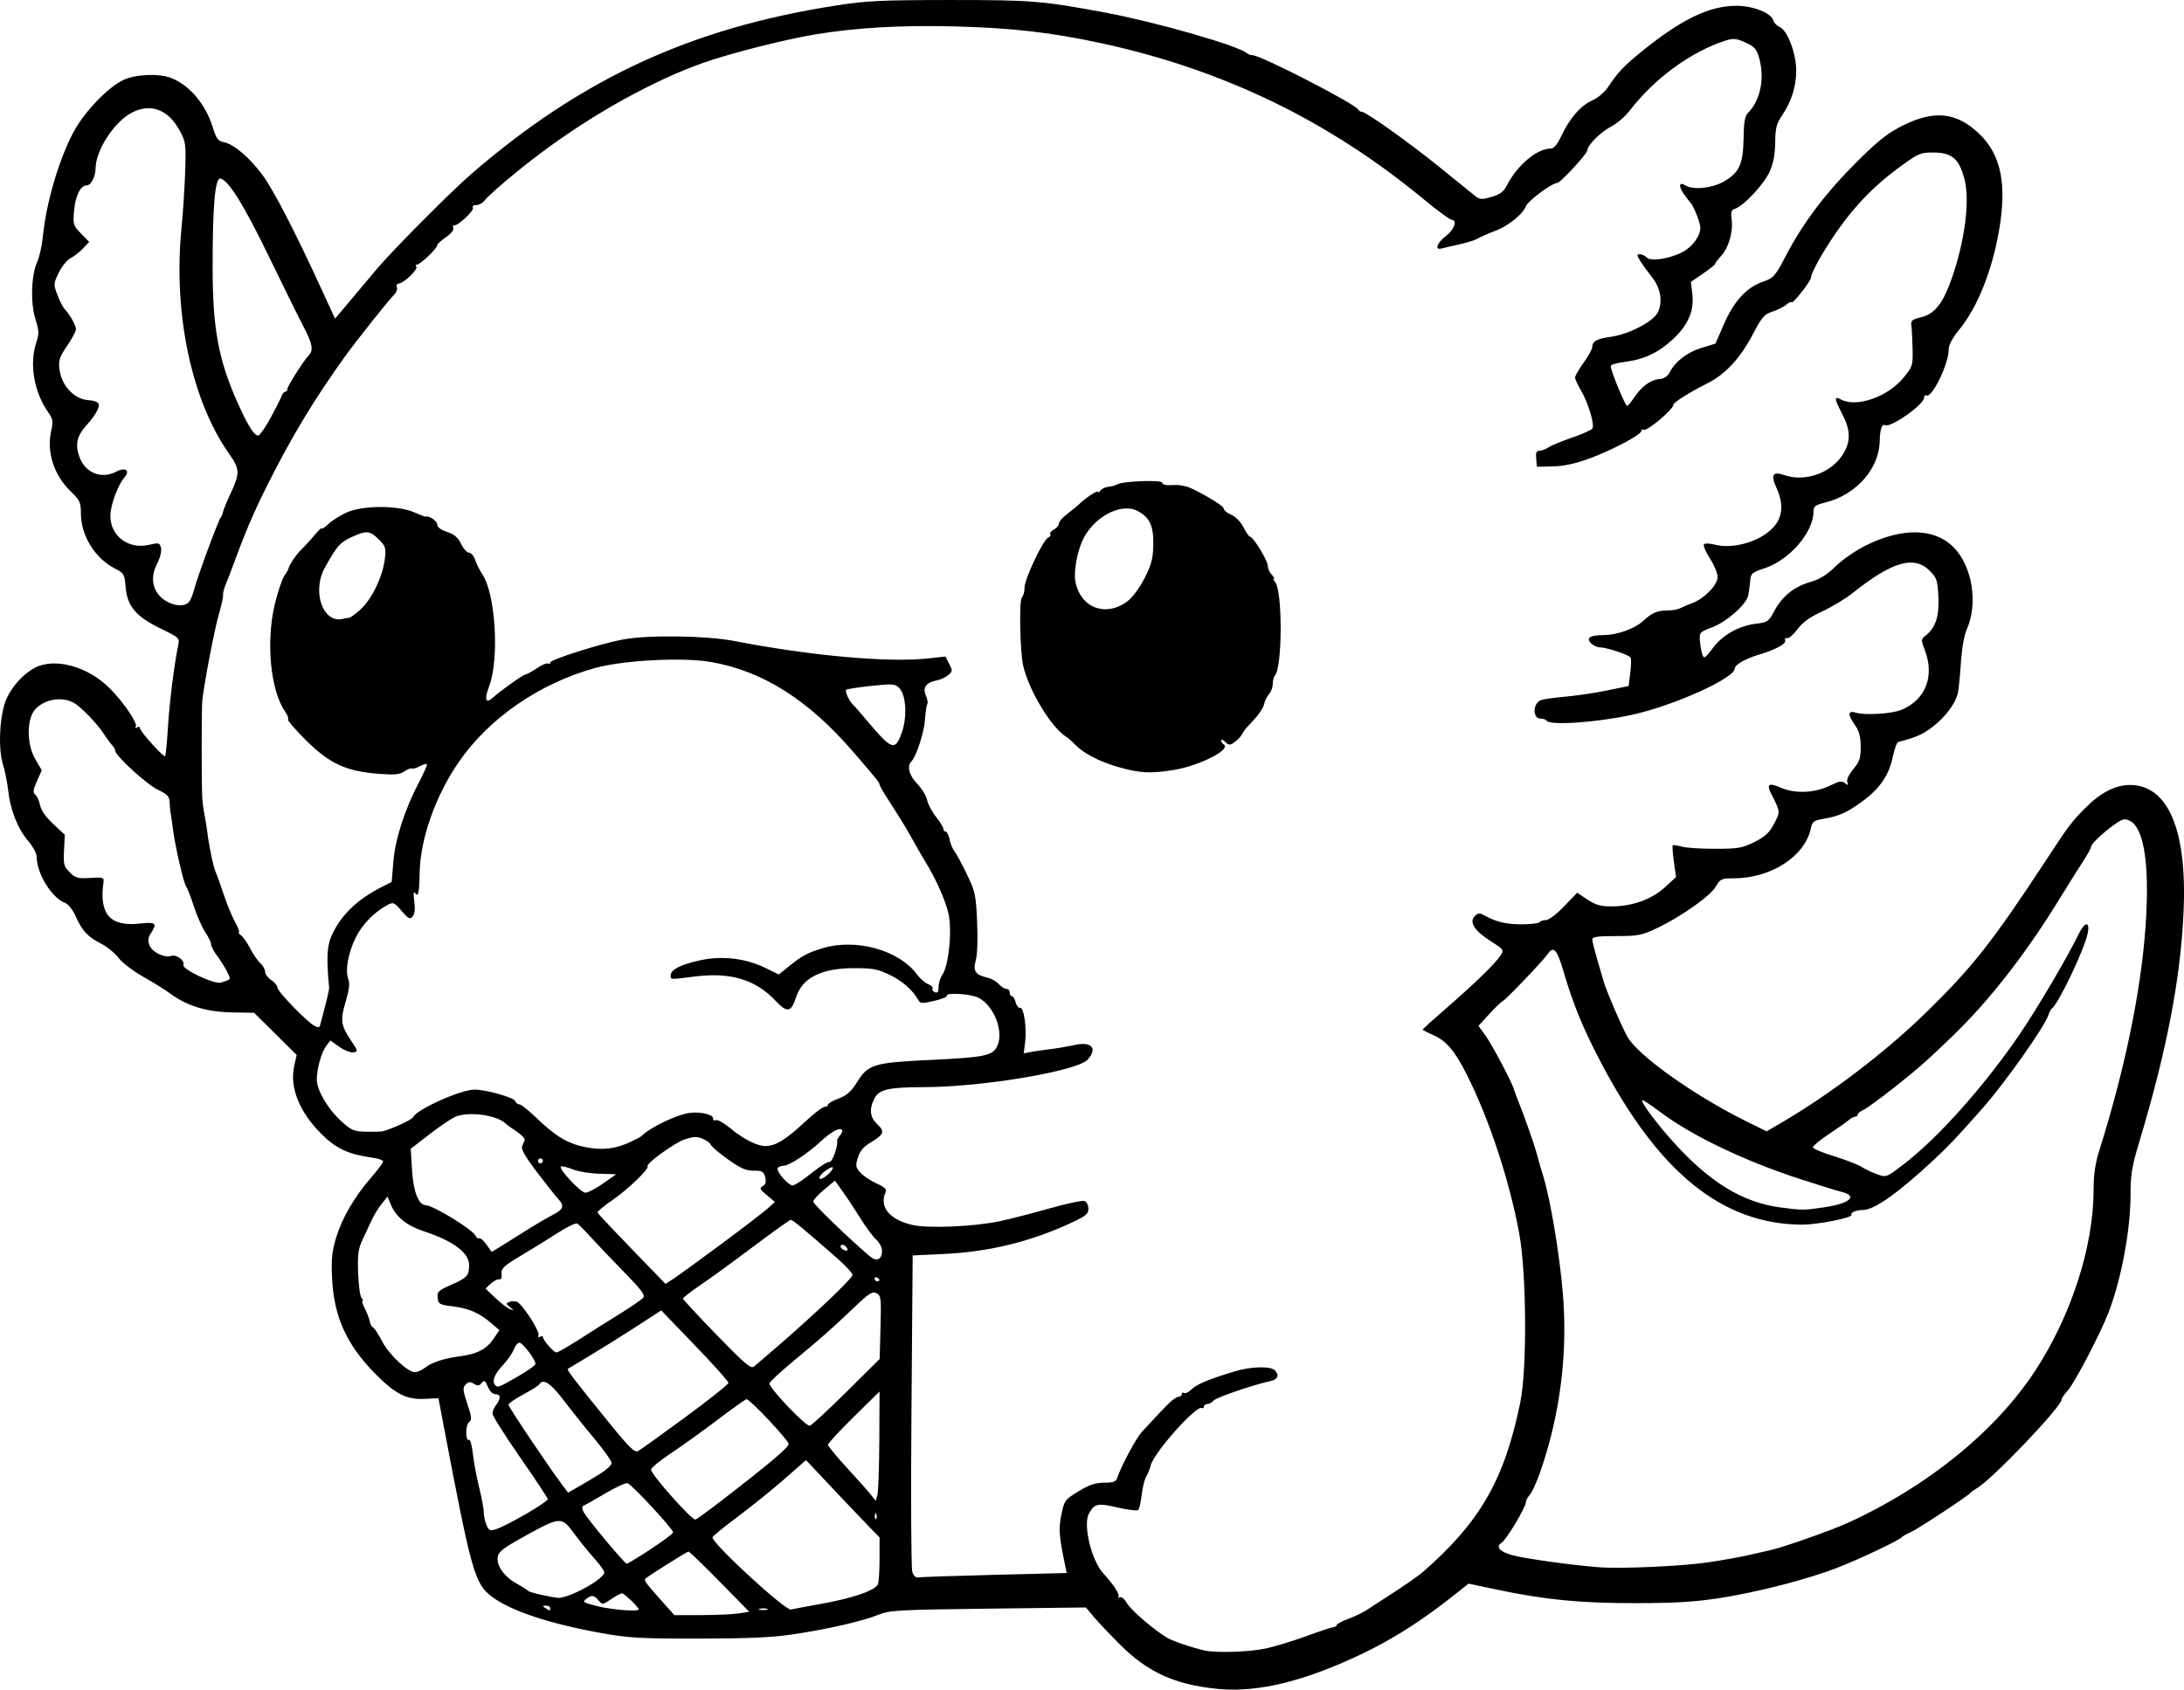 <?xml version="1.0" encoding="UTF-8" standalone="no"?>
<!-- Created with Inkscape (http://www.inkscape.org/) -->

<svg
   width="235.128mm"
   height="181.946mm"
   viewBox="0 0 235.128 181.946"
   version="1.1"
   id="svg5"
   xml:space="preserve"
   xmlns="http://www.w3.org/2000/svg"
   xmlns:svg="http://www.w3.org/2000/svg"><defs
     id="defs2" /><g
     id="layer1"
     transform="translate(-15.397,-57.216)"><path
       style="fill:#000000;stroke-width:0.265"
       d="m 146.339,239.069 c -4.483,-0.463 -7.383,-1.789 -10.323,-4.716 -1.098,-1.094 -2.382,-2.449 -2.854,-3.013 l -0.858,-1.024 -10.511,0.129 c -9.733,0.119 -10.609,0.168 -11.834,0.66 -1.746,0.701 -5.37,1.534 -9.128,2.099 -2.294,0.345 -4.802,0.459 -10.186,0.465 -6.293,0.007 -7.544,-0.064 -10.507,-0.595 -5.583,-1 -9.802,-2.405 -11.802,-3.93 -1.846,-1.408 -2.181,-2.607 -5.263,-18.858 l -0.474,-2.5 -1.497,0.071 c -1.95,0.092 -3.138,-0.514 -5.306,-2.707 -3.079,-3.114 -4.457,-6.161 -4.648,-10.275 -0.097,-2.082 -0.016,-2.905 0.429,-4.366 0.651,-2.139 1.975,-4.415 3.765,-6.476 0.717,-0.825 1.304,-1.613 1.304,-1.75 0,-0.137 -0.566,-0.326 -1.257,-0.42 -2.479,-0.337 -3.822,-0.969 -5.391,-2.538 -2.412,-2.412 -3.445,-5.025 -2.916,-7.378 l 0.254,-1.13 -2.29,-2.268 -2.29,-2.268 -2.381,-0.043 c -2.706,-0.048 -4.865,-0.702 -6.615,-2.001 -0.582,-0.432 -1.915,-1.264 -2.962,-1.849 -1.047,-0.585 -2.229,-1.488 -2.625,-2.009 -0.397,-0.52 -1.266,-1.225 -1.932,-1.567 -1.418,-0.727 -2.014,-1.378 -2.718,-2.969 -0.288,-0.651 -0.772,-1.26 -1.101,-1.385 -1.469,-0.559 -3.074,-3.165 -3.079,-4.999 -7.94e-4,-0.341 -0.417,-1.105 -0.925,-1.699 -1.111,-1.298 -1.927,-3.366 -2.141,-5.426 -0.087,-0.834 -0.341,-2.099 -0.565,-2.812 -0.548,-1.742 -0.349,-5.421 0.381,-7.05 0.615,-1.372 1.81,-2.683 3.042,-3.337 2.146,-1.14 5.725,-0.161 8.078,2.208 1.522,1.532 3.028,3.755 2.797,4.128 -0.095,0.154 -0.036,0.189 0.139,0.081 0.168,-0.104 0.305,-0.081 0.305,0.05 0,0.367 2.601,3.256 2.729,3.032 0.062,-0.108 0.194,-1.507 0.293,-3.107 0.165,-2.668 0.669,-6.702 1.097,-8.78 0.172,-0.833 0.151,-0.854 -1.898,-1.852 -2.653,-1.293 -3.583,-2.398 -3.754,-4.459 -0.115,-1.391 -0.176,-1.497 -1.133,-1.985 -2.161,-1.103 -3.677,-3.549 -3.682,-5.943 -0.003,-1.203 -0.102,-1.419 -1.101,-2.381 -1.796,-1.731 -2.61,-4.244 -2.102,-6.493 0.239,-1.057 0.2,-1.276 -0.371,-2.106 -1.504,-2.186 -1.989,-5.186 -1.211,-7.499 0.294,-0.874 0.277,-1.221 -0.117,-2.474 -0.545,-1.734 -0.445,-4.737 0.206,-6.166 0.232,-0.509 0.499,-1.7 0.593,-2.646 0.364,-3.653 1.669,-8.151 3.25,-11.198 1.132,-2.183 3.698,-4.892 5.405,-5.707 1.343,-0.641 3.918,-0.74 5.235,-0.2 1.96,0.803 3.654,2.834 4.408,5.283 0.383,1.243 0.559,1.479 1.205,1.608 1.054,0.211 2.692,1.594 4.106,3.468 1.17,1.551 3.522,6.094 6.416,12.397 l 1.44,3.136 0.636,-0.755 c 0.908,-1.079 2.657,-3.16 3.841,-4.57 1.692,-2.016 7.982,-8.347 10.196,-10.262 11.861,-10.259 23.641,-15.704 39.225,-18.129 3.34,-0.52 4.83,-0.592 12.268,-0.597 8.844,-0.005 9.988,0.087 16.801,1.361 5.433,1.016 14.29,3.559 15.2,4.364 0.138,0.122 0.418,0.222 0.622,0.222 0.884,0 11.156,5.292 11.386,5.865 0.049,0.121 0.21,0.22 0.359,0.22 0.454,0 5.189,3.38 8.497,6.064 1.718,1.394 3.384,2.741 3.704,2.994 0.517,0.409 0.712,0.421 1.772,0.111 0.908,-0.266 1.297,-0.556 1.637,-1.221 1.109,-2.167 3.246,-3.978 4.694,-3.978 0.382,0 0.719,-0.393 1.192,-1.389 0.91,-1.914 2.082,-3.254 3.327,-3.804 0.616,-0.272 1.329,-0.884 1.724,-1.482 1.013,-1.531 1.676,-2.231 3.564,-3.763 4.289,-3.481 7.307,-4.941 10.215,-4.941 1.814,0 3.777,0.78 3.987,1.586 0.065,0.249 0.379,0.567 0.697,0.707 0.822,0.361 1.752,2.817 1.762,4.653 0.009,1.72 -0.504,3.357 -1.524,4.862 -0.603,0.889 -0.721,1.354 -0.739,2.91 -0.015,1.3 -0.196,2.244 -0.605,3.164 -0.587,1.321 -2.796,3.68 -3.719,3.973 -0.404,0.128 -0.472,0.343 -0.364,1.145 0.177,1.32 -0.32,3.059 -1.121,3.923 -0.359,0.387 -0.652,0.776 -0.653,0.864 -2.6e-4,0.088 -0.588,0.56 -1.307,1.05 l -1.306,0.89 0.153,1.291 c 0.215,1.815 -0.43,3.337 -2.058,4.86 -1.572,1.47 -3.118,2.203 -5.195,2.463 -0.842,0.105 -1.53,0.31 -1.53,0.455 0,0.503 1.588,4.357 1.77,4.295 0.1,-0.034 0.458,-0.468 0.794,-0.964 0.795,-1.173 1.749,-1.86 2.686,-1.935 0.498,-0.04 0.87,-0.286 1.101,-0.728 0.616,-1.179 1.88,-2.148 3.423,-2.626 l 1.504,-0.465 0.903,-2.078 c 1.079,-2.482 2.422,-3.954 4.174,-4.574 1.221,-0.432 1.328,-0.555 2.598,-2.983 1.809,-3.457 4.3,-6.725 7.665,-10.056 2.27,-2.247 3.235,-3 4.894,-3.82 3.352,-1.656 5.721,-1.396 8.132,0.893 2.381,2.262 3.033,5.444 2.151,10.502 -0.751,4.306 -2.325,8.225 -4.258,10.597 -0.789,0.968 -1.156,1.67 -1.156,2.207 0,1.526 -1.827,5.251 -2.401,4.896 -0.134,-0.083 -0.244,0.027 -0.244,0.244 0,0.739 -3.654,3.302 -4.213,2.956 -0.313,-0.194 -0.547,0.498 -0.561,1.663 -0.036,3.011 -2.525,5.838 -5.875,6.673 -1.1,0.274 -1.257,0.4 -1.259,1.01 -0.008,2.193 -2.591,5.178 -5.243,6.059 -1.407,0.467 -1.506,0.556 -1.573,1.405 -0.039,0.498 -0.136,1.195 -0.216,1.549 -0.219,0.978 -2.32,2.827 -3.88,3.415 -1.355,0.511 -1.388,0.548 -1.311,1.486 0.043,0.529 0.164,1.192 0.269,1.474 0.166,0.448 0.305,0.358 1.112,-0.724 1.065,-1.428 2.82,-2.41 4.709,-2.634 1.181,-0.14 1.319,-0.236 1.894,-1.32 0.852,-1.607 2.123,-2.646 3.848,-3.147 1.066,-0.31 1.811,-0.769 2.783,-1.715 0.729,-0.711 2.194,-1.721 3.254,-2.244 3.923,-1.939 7.369,-1.871 9.425,0.185 2.027,2.027 2.681,6.111 1.421,8.879 -0.271,0.596 -0.521,2.054 -0.625,3.64 -0.095,1.455 -0.245,2.92 -0.334,3.256 -0.295,1.118 -1.299,2.464 -2.618,3.506 -1.112,0.879 -1.769,1.174 -3.792,1.703 -0.149,0.039 -0.419,0.783 -0.598,1.654 -0.398,1.927 -1.406,3.386 -3.288,4.762 -1.611,1.178 -2.513,1.581 -4.167,1.862 -1.034,0.176 -1.201,0.299 -1.343,0.989 -0.625,3.041 -4.29,5.418 -8.354,5.418 -1.282,0 -1.409,0.06 -1.906,0.903 -0.609,1.032 -3.756,3.249 -6.361,4.48 -1.595,0.754 -1.997,0.831 -4.337,0.833 -2.027,0.002 -2.58,0.081 -2.58,0.37 -1e-4,0.203 0.252,1.215 0.561,2.249 0.309,1.034 0.588,2 0.622,2.145 0.175,0.769 1.975,4.984 2.598,6.085 1.147,2.027 7.231,6.351 12.813,9.107 l 2.174,1.073 1.663,-0.973 c 5.201,-3.045 11.085,-7.524 15.372,-11.701 5.095,-4.965 7.189,-7.614 12.955,-16.385 2.621,-3.988 2.743,-4.152 4.227,-5.672 1.671,-1.711 3.303,-2.569 4.89,-2.569 4.122,0 6.181,4.863 5.781,13.659 -0.331,7.282 -1.811,14.948 -4.811,24.92 -0.751,2.495 -0.9,3.409 -0.9,5.506 0,3.847 -0.982,9.115 -2.372,12.73 -0.865,2.249 -3.671,7.621 -4.38,8.387 -0.361,0.389 -0.656,0.817 -0.656,0.949 0,0.801 -7.612,8.759 -9.211,9.63 -0.245,0.134 -0.505,0.322 -0.578,0.419 -0.255,0.34 -5.697,3.925 -6.482,4.271 -0.437,0.192 -0.853,0.426 -0.926,0.52 -0.25,0.322 -4.367,2.282 -6.81,3.244 -3.267,1.285 -8.688,2.687 -12.901,3.337 -2.619,0.404 -4.767,0.531 -9.007,0.533 -5.975,0.003 -9.721,-0.364 -14.921,-1.462 l -3.026,-0.639 -0.9,0.721 c -4.607,3.694 -8.183,5.884 -12.866,7.88 -5.267,2.245 -9.557,3.117 -13.387,2.721 z m 5.223,-4.309 c 1,-0.21 3.002,-0.816 4.449,-1.346 1.447,-0.53 2.779,-0.973 2.961,-0.985 0.182,-0.011 0.331,-0.11 0.331,-0.219 0,-0.109 0.566,-0.411 1.257,-0.67 0.691,-0.259 1.554,-0.67 1.918,-0.913 0.364,-0.243 1.71,-1.118 2.992,-1.944 1.282,-0.826 2.699,-1.824 3.15,-2.218 6.14,-5.366 8.761,-9.944 10.454,-18.257 0.738,-3.627 0.67,-13.9 -0.121,-18.184 -1.051,-5.692 -3.225,-12.282 -5.629,-17.063 -1.298,-2.581 -2.206,-3.654 -3.628,-4.283 -0.623,-0.276 -1.133,-0.543 -1.133,-0.594 0,-0.051 1.161,-1.102 2.58,-2.336 3.11,-2.704 5.203,-4.739 5.775,-5.61 0.418,-0.638 0.406,-0.656 -1.069,-1.599 -1.733,-1.108 -2.314,-2.037 -1.675,-2.676 0.351,-0.351 0.507,-0.361 1.039,-0.064 1.258,0.701 2.385,0.964 4.077,0.952 0.952,-0.007 1.792,-0.112 1.867,-0.234 0.075,-0.122 0.378,-0.222 0.673,-0.222 0.305,0 1.146,-0.635 1.95,-1.471 l 1.414,-1.471 1.111,0.735 c 0.885,0.586 1.413,0.735 2.598,0.733 2.218,-0.002 4.308,-0.75 5.726,-2.048 l 1.21,-1.108 -0.233,-1.653 c -0.128,-0.909 -0.184,-1.702 -0.124,-1.762 0.06,-0.06 0.486,-2e-4 0.947,0.132 0.461,0.132 2.089,0.238 3.618,0.236 2.5,-0.004 2.927,-0.078 4.235,-0.733 1.146,-0.574 1.594,-0.99 2.107,-1.958 0.687,-1.296 0.689,-1.271 -0.286,-3.189 -0.557,-1.095 -0.301,-1.271 1.023,-0.698 1.562,0.675 3.653,0.578 5.335,-0.247 0.947,-0.465 1.244,-0.511 1.571,-0.245 0.335,0.272 0.376,0.254 0.243,-0.101 -0.098,-0.263 0.152,-0.808 0.647,-1.408 0.69,-0.838 0.805,-1.191 0.794,-2.445 -0.01,-1.131 -0.167,-1.681 -0.684,-2.408 -0.741,-1.042 -0.679,-1.495 0.169,-1.226 0.954,0.303 3.888,0.121 4.904,-0.303 2.6,-1.086 3.591,-3.613 2.519,-6.421 -0.432,-1.13 -0.429,-1.175 0.104,-1.596 1.058,-0.838 1.46,-2.077 1.354,-4.177 -0.09,-1.779 -0.172,-2.019 -0.954,-2.801 -1.656,-1.656 -4.039,-0.967 -8.23,2.38 -0.782,0.625 -2.276,1.531 -3.32,2.013 -1.362,0.629 -2.118,1.175 -2.679,1.935 -0.43,0.582 -0.93,1.008 -1.112,0.946 -0.189,-0.064 -0.275,0.039 -0.199,0.241 0.139,0.373 -1.027,0.998 -2.909,1.56 -1.368,0.409 -2.514,1.074 -2.514,1.46 0,1.051 -6.61,4.026 -11.113,5.001 -3.813,0.826 -8.818,1.167 -9.154,0.623 -0.075,-0.122 -0.36,-0.222 -0.632,-0.222 -0.924,0 -0.858,-1.713 0.078,-2.01 0.305,-0.097 1.512,-0.261 2.683,-0.365 1.171,-0.104 3.16,-0.402 4.419,-0.663 l 2.289,-0.474 0.177,-1.414 c 0.097,-0.778 0.111,-1.521 0.03,-1.652 -0.183,-0.297 -2.585,-1.095 -3.294,-1.095 -0.29,0 -0.723,-0.196 -0.962,-0.435 -0.576,-0.576 -0.118,-0.878 1.343,-0.884 1.423,-0.005 3.348,-0.68 4.204,-1.473 0.991,-0.919 1.571,-1.177 2.642,-1.177 0.521,0 1.154,-0.109 1.406,-0.243 0.253,-0.133 0.855,-0.389 1.337,-0.569 1.282,-0.476 2.694,-1.944 2.694,-2.799 0,-0.39 -0.367,-1.281 -0.815,-1.98 -0.448,-0.699 -0.747,-1.381 -0.663,-1.517 0.093,-0.15 0.578,-0.138 1.245,0.031 1.542,0.391 3.795,-0.076 5.316,-1.103 1.835,-1.238 2.239,-2.859 1.254,-5.03 -0.64,-1.411 -0.404,-1.805 0.826,-1.376 2.203,0.768 4.963,-0.169 6.257,-2.125 0.932,-1.409 0.932,-2.642 0.001,-4.437 -0.877,-1.69 -0.901,-1.986 -0.126,-1.57 1.662,0.891 5.029,-0.286 6.72,-2.351 0.981,-1.198 1.017,-1.312 0.978,-3.102 -0.022,-1.023 -0.082,-2.145 -0.132,-2.494 -0.08,-0.555 0.056,-0.671 1.089,-0.926 1.442,-0.356 2.345,-1.524 3.291,-4.26 1.396,-4.038 1.934,-8.293 1.338,-10.593 -0.566,-2.183 -1.323,-2.848 -3.275,-2.874 -1.381,-0.019 -1.637,0.079 -3.283,1.254 -3.209,2.29 -5.505,4.688 -7.767,8.112 -1.227,1.858 -2.2,3.673 -2.2,4.106 0,0.341 -1.912,2.802 -2.061,2.653 -0.08,-0.08 -0.341,0.032 -0.581,0.249 -0.24,0.217 -0.904,0.552 -1.477,0.745 -0.922,0.311 -1.169,0.596 -2.163,2.49 -1.341,2.557 -2.943,4.281 -4.869,5.244 -1.927,0.963 -3.665,2.062 -3.666,2.317 -0.001,0.496 -2.859,2.896 -3.198,2.686 -0.133,-0.082 -0.242,-0.029 -0.242,0.118 0,0.407 -3.126,2.067 -5.6,2.975 -1.514,0.556 -2.744,0.822 -3.925,0.849 l -1.72,0.04 -0.083,-0.86 c -0.062,-0.646 0.022,-0.86 0.34,-0.86 0.233,0 0.687,-0.173 1.009,-0.383 0.322,-0.211 1.469,-0.682 2.548,-1.047 1.079,-0.365 2.049,-0.805 2.157,-0.979 0.258,-0.418 -0.443,-2.739 -1.237,-4.096 -0.348,-0.595 -0.633,-1.22 -0.633,-1.388 0,-0.169 0.417,-0.887 0.926,-1.596 0.509,-0.709 0.926,-1.469 0.926,-1.688 0,-0.606 0.532,-0.903 1.943,-1.087 1.923,-0.251 4.582,-1.611 5.098,-2.608 0.578,-1.118 0.338,-2.639 -0.601,-3.814 -0.413,-0.517 -0.971,-1.287 -1.239,-1.71 -0.42,-0.663 -0.43,-0.77 -0.077,-0.77 0.226,0 0.558,0.157 0.737,0.349 0.423,0.453 2.419,0.157 3.832,-0.568 1.077,-0.553 1.948,-1.741 1.948,-2.657 0,-0.511 -0.75,-2.387 -1.071,-2.68 -0.08,-0.073 -0.409,-0.511 -0.732,-0.974 -0.595,-0.852 -0.474,-1.31 0.229,-0.865 0.794,0.502 2.89,0.278 4.116,-0.441 1.659,-0.972 2.067,-1.87 2.11,-4.648 0.028,-1.76 0.14,-2.4 0.479,-2.74 1.359,-1.359 1.831,-3.798 1.166,-6.018 -0.263,-0.878 -0.517,-1.149 -1.466,-1.569 -0.984,-0.435 -1.288,-0.463 -2.129,-0.193 -3.717,1.193 -7.665,4.084 -10.331,7.565 -0.463,0.604 -1.346,1.361 -1.964,1.681 -1.134,0.589 -2.547,1.992 -2.567,2.55 -0.014,0.392 -2.914,3.534 -3.262,3.534 -0.546,0 -3.139,1.924 -3.354,2.488 -0.337,0.886 -1.914,2.151 -3.355,2.689 -0.707,0.264 -1.523,0.622 -1.814,0.796 -0.291,0.174 -1.184,0.459 -1.984,0.634 -0.8,0.175 -1.664,0.375 -1.918,0.444 -0.8,0.22 -0.519,-0.597 0.463,-1.346 0.902,-0.688 1.259,-1.732 0.595,-1.743 -0.182,-0.003 -1.521,-0.991 -2.977,-2.194 -10.231,-8.464 -21.596,-13.971 -34.681,-16.808 -5.418,-1.174 -9.624,-1.657 -15.855,-1.82 -5.743,-0.15 -10.709,0.138 -15.081,0.876 -3.257,0.549 -9.028,2.016 -11.906,3.026 -5.436,1.907 -12.081,5.607 -17.727,9.871 -2.534,1.913 -5.423,4.364 -5.902,5.005 -0.19,0.255 -0.584,0.463 -0.876,0.463 -0.316,0 -0.458,0.117 -0.351,0.289 0.18,0.291 -1.682,2.015 -2.049,1.897 -0.108,-0.035 -0.136,0.095 -0.061,0.288 0.077,0.201 -0.266,0.624 -0.801,0.989 -0.515,0.351 -0.937,0.745 -0.938,0.876 -0.003,0.344 -1.925,2.157 -2.195,2.071 -0.125,-0.04 -0.146,0.059 -0.046,0.221 0.194,0.313 -1.378,1.807 -1.92,1.826 -0.177,0.006 -0.26,0.174 -0.183,0.374 0.077,0.2 -0.019,0.527 -0.213,0.728 -0.755,0.782 -4.11,4.996 -5.362,6.735 -3.303,4.588 -5.814,8.752 -8.38,13.897 -1.567,3.141 -2.342,4.965 -3.81,8.969 -0.187,0.509 -0.487,1.283 -0.668,1.72 -0.181,0.437 -0.304,0.942 -0.275,1.124 0.03,0.181 -0.18,1.134 -0.465,2.117 -0.465,1.603 -1.53,7.145 -1.767,9.195 -0.09,0.784 -0.095,9.047 -0.005,10.583 0.025,0.437 0.131,1.21 0.234,1.72 0.103,0.509 0.238,1.343 0.3,1.852 0.189,1.56 0.66,3.808 0.915,4.366 0.133,0.291 0.517,1.363 0.853,2.381 0.336,1.019 0.886,2.358 1.223,2.977 0.336,0.618 0.525,1.124 0.42,1.124 -0.105,0 0.001,0.149 0.237,0.331 0.235,0.182 0.679,0.822 0.987,1.423 0.307,0.601 0.792,1.304 1.078,1.562 0.285,0.258 0.519,0.676 0.519,0.927 0,0.252 0.298,0.653 0.661,0.891 0.364,0.238 0.661,0.603 0.661,0.809 0,0.414 3.153,3.673 3.984,4.118 0.39,0.209 0.545,0.193 0.613,-0.063 0.698,-2.608 0.991,-3.828 0.97,-4.046 -0.317,-3.421 -0.234,-4.612 0.412,-5.906 1.028,-2.063 2.718,-3.648 5.265,-4.94 l 1.058,-0.537 0.183,-2.207 c 0.203,-2.45 1.234,-5.626 2.78,-8.568 0.521,-0.991 0.895,-1.854 0.832,-1.917 -0.063,-0.063 -0.428,0.048 -0.812,0.247 -0.383,0.199 -0.754,0.304 -0.825,0.233 -0.07,-0.07 -0.425,0.067 -0.789,0.305 -0.542,0.355 -1.058,0.401 -2.867,0.255 -3.44,-0.277 -5.215,-1.106 -7.734,-3.61 -1.149,-1.142 -2.015,-2.149 -1.926,-2.238 0.089,-0.089 -0.054,-0.474 -0.319,-0.854 -1.568,-2.251 -2.073,-7.495 -1.109,-11.534 0.312,-1.307 0.768,-2.676 1.014,-3.043 0.246,-0.367 0.454,-0.726 0.463,-0.799 0.046,-0.379 0.83,-1.535 1.434,-2.117 0.378,-0.364 1.013,-1.058 1.411,-1.542 0.398,-0.484 0.725,-0.789 0.725,-0.678 0,0.111 0.327,-0.105 0.728,-0.481 0.4,-0.376 1.287,-0.934 1.97,-1.24 1.713,-0.768 5.454,-0.787 7.206,-0.036 0.669,0.287 1.244,0.507 1.279,0.49 0.32,-0.157 1.253,0.45 1.253,0.816 0,0.312 0.353,0.585 1.056,0.818 0.784,0.259 1.176,0.593 1.521,1.299 0.256,0.523 0.643,0.95 0.862,0.95 0.218,0 0.517,0.357 0.664,0.794 0.147,0.437 0.491,1.125 0.763,1.53 1.425,2.114 1.848,9.11 0.728,12.058 -0.546,1.436 -0.375,1.935 0.414,1.213 0.81,-0.741 3.292,-2.497 3.53,-2.497 0.124,0 0.662,-0.296 1.195,-0.658 0.533,-0.362 1.074,-0.593 1.202,-0.514 0.128,0.079 0.233,0.034 0.233,-0.1 0,-0.314 5.388,-2.026 7.805,-2.481 2.722,-0.512 8.986,-0.427 12.039,0.163 8.324,1.61 16.608,2.348 20.944,1.865 l 1.762,-0.196 0.405,0.783 c 0.376,0.726 0.368,0.815 -0.104,1.219 -0.28,0.24 -0.83,0.494 -1.222,0.565 -1.141,0.207 -1.567,0.785 -1.19,1.612 0.173,0.38 0.243,0.807 0.156,0.948 -0.087,0.141 -0.196,0.877 -0.241,1.634 -0.081,1.359 -0.929,3.995 -1.454,4.52 -0.521,0.521 -0.266,1.518 0.625,2.435 0.492,0.507 0.968,1.287 1.057,1.733 0.089,0.447 0.52,1.264 0.957,1.816 0.437,0.552 0.795,1.136 0.795,1.297 0,0.161 0.11,0.293 0.244,0.293 0.134,0 0.326,0.387 0.426,0.86 0.101,0.473 0.334,1.038 0.519,1.257 0.185,0.218 0.778,1.311 1.317,2.428 0.918,1.899 0.991,2.234 1.123,5.159 0.086,1.905 0.029,3.534 -0.147,4.164 -0.323,1.157 -0.034,1.568 1.319,1.877 0.385,0.088 0.91,0.391 1.165,0.674 0.256,0.283 0.625,0.514 0.821,0.514 0.196,0 0.356,0.179 0.356,0.397 0,0.218 0.106,0.397 0.236,0.397 0.13,0 0.31,0.297 0.402,0.66 0.091,0.363 0.309,0.631 0.484,0.595 0.404,-0.082 0.721,2.164 0.528,3.736 l -0.142,1.154 0.768,-0.145 c 0.422,-0.08 1.363,-0.216 2.091,-0.303 0.728,-0.087 1.891,-0.285 2.585,-0.442 1.859,-0.418 2.544,0.341 1.425,1.578 -1.114,1.231 -11.418,2.956 -17.655,2.956 -3.657,0 -4.766,0.243 -5.253,1.153 -0.627,1.171 -0.542,2.081 0.264,2.834 0.866,0.809 0.743,1.113 -0.833,2.05 -0.65,0.387 -1.041,0.872 -1.249,1.553 -0.273,0.89 -0.244,1.055 0.284,1.631 0.323,0.352 1.103,0.872 1.733,1.155 0.887,0.399 1.102,0.614 0.954,0.956 -0.68,1.576 0.414,2.913 2.863,3.501 1.678,0.403 6.682,0.191 9.458,-0.4 1.091,-0.232 3.497,-0.851 5.345,-1.375 1.849,-0.524 3.545,-0.882 3.77,-0.796 0.225,0.086 0.409,0.459 0.409,0.827 0,0.574 -0.275,0.797 -1.918,1.555 -4.389,2.025 -8.805,3.098 -13.692,3.325 l -3.307,0.154 -0.132,16.669 c -0.073,9.168 -0.034,16.988 0.085,17.377 0.142,0.461 0.373,0.68 0.661,0.626 0.244,-0.046 3.937,-0.171 8.208,-0.278 l 7.764,-0.195 -0.147,-0.696 c -0.685,-3.243 -0.749,-4.093 -0.426,-5.617 0.321,-1.511 0.387,-1.601 1.852,-2.49 1.159,-0.704 1.811,-0.923 2.75,-0.923 0.937,0 1.267,-0.11 1.383,-0.463 0.428,-1.298 2.05,-4.331 2.683,-5.015 2.07,-2.237 2.452,-2.64 3.025,-3.187 0.343,-0.327 0.768,-0.595 0.945,-0.595 0.177,0 0.321,-0.126 0.321,-0.28 0,-0.154 0.115,-0.209 0.255,-0.123 0.14,0.087 0.504,-0.091 0.808,-0.396 0.547,-0.547 1.959,-1.131 4.722,-1.954 1.678,-0.5 3.769,-0.552 4.216,-0.105 0.524,0.524 0.361,0.985 -0.41,1.159 -2.011,0.454 -5.895,1.786 -6.169,2.116 -0.171,0.206 -0.476,0.375 -0.676,0.375 -0.2,0 -0.364,0.126 -0.364,0.28 0,0.154 -0.098,0.219 -0.219,0.145 -0.576,-0.356 -5.192,4.83 -5.511,6.189 -0.085,0.364 -0.3,0.9 -0.479,1.191 -0.178,0.291 -0.399,1.175 -0.491,1.964 -0.092,0.789 -0.259,1.526 -0.372,1.637 -0.113,0.111 -1.111,-0.009 -2.219,-0.268 -2.154,-0.503 -2.512,-0.424 -3.1,0.679 -0.636,1.193 0.286,5.022 1.539,6.394 1.185,1.297 1.853,2.337 1.648,2.565 -0.105,0.116 -0.05,0.13 0.122,0.032 0.186,-0.107 0.507,0.149 0.791,0.63 0.451,0.764 2.822,2.808 4.306,3.713 0.608,0.371 2.735,1.092 4.115,1.395 1.203,0.264 4.717,0.152 6.414,-0.205 z m -15.815,-94.957 c -2.088,-0.618 -3.719,-1.475 -4.636,-2.433 -0.299,-0.313 -0.717,-0.677 -0.928,-0.809 -1.615,-1.011 -4.017,-4.985 -4.631,-7.66 -0.344,-1.501 -0.453,-7.033 -0.144,-7.342 0.161,-0.161 0.293,-0.647 0.293,-1.08 0,-0.919 2.013,-5.169 2.545,-5.373 0.199,-0.076 0.3,-0.24 0.224,-0.363 -0.076,-0.123 0.103,-0.353 0.398,-0.511 0.295,-0.158 0.537,-0.448 0.537,-0.645 0,-0.197 0.375,-0.639 0.834,-0.983 0.459,-0.344 1.09,-0.864 1.402,-1.155 0.808,-0.754 1.997,-1.504 2.002,-1.262 0.002,0.113 0.102,0.05 0.222,-0.14 0.12,-0.189 0.51,-0.375 0.867,-0.413 0.357,-0.038 0.787,-0.154 0.955,-0.259 0.573,-0.354 4.83,-0.508 4.83,-0.175 0,0.178 0.359,0.286 0.86,0.258 0.473,-0.026 0.979,-0.017 1.124,0.02 0.146,0.037 0.384,0.086 0.529,0.109 0.746,0.118 4.101,2.051 4.101,2.362 0,0.199 0.363,0.512 0.808,0.696 0.489,0.202 1.013,0.737 1.328,1.355 0.286,0.561 0.609,1.02 0.718,1.02 0.337,0 1.909,2.585 1.909,3.14 0,0.289 0.187,0.713 0.416,0.942 0.229,0.229 0.333,0.416 0.232,0.416 -0.101,0 -0.037,0.176 0.141,0.391 0.803,0.967 0.78,9.172 -0.028,10.046 -0.128,0.138 -0.232,0.546 -0.232,0.905 0,0.36 -0.182,0.855 -0.405,1.101 -0.223,0.246 -0.458,0.722 -0.523,1.058 -0.1,0.52 -0.706,1.343 -1.85,2.511 -0.146,0.149 -0.391,0.496 -0.544,0.771 -0.154,0.275 -0.527,0.665 -0.829,0.866 -0.475,0.316 -0.608,0.307 -0.978,-0.062 -0.235,-0.235 -0.428,-0.307 -0.428,-0.16 0,0.147 0.125,0.345 0.277,0.439 0.848,0.524 -2.527,2.258 -5.326,2.737 -2.472,0.423 -3.797,0.353 -6.072,-0.321 z m 1.067,-17.87 c 0.533,-0.411 1.306,-1.466 1.821,-2.485 0.737,-1.458 0.9,-2.09 0.926,-3.573 0.036,-2.055 -0.39,-2.96 -1.717,-3.646 -1.76,-0.91 -4.702,0.651 -5.872,3.115 -0.62,1.306 -1.002,3.463 -0.798,4.507 0.559,2.858 3.313,3.875 5.639,2.082 z m -41.875,109.023 1.12,-0.179 -3.183,-3.241 c -1.751,-1.783 -3.26,-3.241 -3.353,-3.241 -0.152,0 -4.136,2.502 -4.638,2.914 -0.207,0.17 0.018,0.472 2.004,2.694 l 1.11,1.242 2.91,-0.005 c 1.601,-0.003 3.414,-0.085 4.03,-0.184 z m -20.302,-0.576 c 0,-0.146 -0.208,-0.263 -0.463,-0.261 -0.396,0.003 -0.405,0.041 -0.066,0.261 0.499,0.323 0.529,0.323 0.529,0 z m 9.525,0.141 c 0,-0.229 -1.568,-1.729 -1.806,-1.729 -0.13,0 -0.655,0.284 -1.167,0.631 -0.907,0.616 -0.941,0.619 -1.357,0.132 -0.506,-0.591 -0.704,-0.614 -1.337,-0.15 -0.425,0.311 -0.294,0.395 1.206,0.772 1.576,0.396 4.461,0.618 4.461,0.344 z m 13.83,-0.05 c -0.179,-0.072 -0.536,-0.077 -0.794,-0.01 -0.257,0.067 -0.111,0.126 0.326,0.132 0.437,0.005 0.647,-0.05 0.468,-0.122 z m 5.485,-0.48 c 3.528,-0.622 5.923,-1.41 6.412,-2.111 0.107,-0.153 0.196,-1.364 0.198,-2.691 l 0.004,-2.413 -1.13,-1.159 c -0.622,-0.638 -2.404,-2.511 -3.961,-4.163 l -2.83,-3.004 -2.323,2.038 c -1.278,1.121 -3.544,2.948 -5.035,4.061 -1.492,1.112 -2.712,2.112 -2.712,2.222 0,0.693 7.863,7.922 8.451,7.769 0.227,-0.059 1.544,-0.306 2.926,-0.55 z m -26.011,-1.314 c 1.657,-0.771 2.992,-1.726 2.992,-2.138 0,-0.166 -0.474,-0.828 -1.053,-1.472 -0.579,-0.643 -1.561,-1.856 -2.183,-2.694 -1.385,-1.869 -1.445,-1.866 -5.308,0.252 -2.205,1.209 -2.824,1.674 -2.926,2.197 -0.183,0.941 0.654,2.157 1.997,2.903 0.626,0.347 1.197,0.707 1.27,0.8 0.141,0.179 2.419,0.701 3.307,0.758 0.291,0.019 1.147,-0.254 1.903,-0.606 z m 121.779,-3.21 c 1.534,-0.225 3.563,-0.589 4.509,-0.81 0.946,-0.221 1.937,-0.447 2.202,-0.503 1.31,-0.274 6.462,-2.083 8.294,-2.911 8.563,-3.873 15.96,-9.864 20.24,-16.395 3.886,-5.929 6.294,-13.38 6.302,-19.499 0.002,-1.699 0.173,-2.842 0.652,-4.366 2.705,-8.607 4.441,-17.016 4.933,-23.892 0.534,-7.463 -0.292,-11.642 -2.299,-11.642 -0.586,0 -3.547,2.455 -3.547,2.94 0,0.132 -0.369,0.805 -0.819,1.495 -0.451,0.69 -1.736,2.742 -2.857,4.561 -3.436,5.576 -7.38,10.612 -11.19,14.287 -2.852,2.751 -3.76,3.552 -6.282,5.546 -1.518,1.2 -3.036,2.308 -3.373,2.461 -0.337,0.154 -0.613,0.379 -0.613,0.501 0,0.122 -0.118,0.222 -0.262,0.222 -0.144,0 -0.471,0.176 -0.728,0.392 -0.256,0.216 -1.23,0.901 -2.163,1.523 -0.933,0.622 -1.687,1.249 -1.674,1.394 0.013,0.145 1.046,0.578 2.297,0.963 1.251,0.385 2.578,0.9 2.949,1.143 0.372,0.243 1.123,0.601 1.669,0.793 0.991,0.35 0.999,0.347 2.826,-1.051 3.707,-2.837 8.611,-8.322 12.465,-13.94 1.852,-2.7 5.234,-8.437 6.403,-10.863 0.66,-1.368 1.238,-1.427 0.98,-0.099 -0.323,1.664 -3.168,7.64 -3.858,8.104 -0.108,0.073 -0.277,0.388 -0.374,0.701 -0.382,1.224 -4.667,7.295 -7.068,10.014 -2.801,3.171 -3.638,4.059 -5.207,5.523 -3.875,3.616 -6.471,5.457 -7.695,5.457 -0.714,0 -1.377,0.279 -1.23,0.518 0.19,0.307 -3.668,1.071 -5.358,1.06 -8.518,-0.052 -15.359,-5.567 -21.584,-17.4 -1.94,-3.688 -3.005,-6.269 -4.033,-9.776 -0.735,-2.506 -1.088,-2.892 -1.765,-1.925 -0.536,0.765 -4.47,4.88 -4.813,5.034 -0.162,0.073 -0.813,0.701 -1.449,1.396 l -1.155,1.264 0.801,1.118 c 0.682,0.951 2.87,5.096 3.003,5.687 0.024,0.106 0.163,0.49 0.309,0.854 0.828,2.065 1.886,5.067 2.191,6.218 0.193,0.728 0.483,1.74 0.646,2.249 0.774,2.428 1.779,8.422 2.134,12.724 0.417,5.072 0.004,10.152 -1.234,15.142 -0.745,3.005 -1.795,5.921 -2.354,6.539 -0.213,0.236 -0.388,0.569 -0.388,0.74 0,0.556 -2.107,4.077 -2.635,4.403 -0.657,0.406 -0.207,0.937 1.114,1.314 1.289,0.367 6.25,1.063 9.327,1.308 2.369,0.189 8.908,-0.099 11.763,-0.517 z M 85.456,224.035 c 1.326,-0.87 2.41,-1.683 2.41,-1.807 0,-0.363 -4.491,-5.202 -4.916,-5.296 -0.214,-0.048 -1.3,0.455 -2.414,1.118 -1.114,0.663 -2.15,1.247 -2.303,1.298 -0.188,0.063 -0.194,0.276 -0.019,0.657 0.298,0.647 4.407,5.584 4.662,5.602 0.093,0.006 1.254,-0.701 2.58,-1.571 z m -13.399,-3.803 c 1.273,-0.736 2.315,-1.441 2.315,-1.567 0,-0.125 -1.339,-2.155 -2.977,-4.509 -1.637,-2.355 -2.975,-4.474 -2.973,-4.708 0.002,-0.235 0.133,-0.592 0.29,-0.794 0.607,-0.778 0.639,-1.293 0.082,-1.293 -0.344,0 -0.654,-0.286 -0.873,-0.808 -0.293,-0.696 -0.386,-0.753 -0.671,-0.409 -0.265,0.32 -0.431,0.337 -0.834,0.086 -0.4,-0.25 -0.58,-0.234 -0.885,0.078 -0.334,0.342 -0.311,0.606 0.176,2.08 0.48,1.451 0.505,1.73 0.18,1.984 -0.4,0.313 -0.391,2.137 0.009,1.889 0.122,-0.075 0.306,0.607 0.409,1.516 0.103,0.909 0.411,2.546 0.683,3.638 0.273,1.091 0.498,2.306 0.5,2.7 0.002,0.393 0.137,1.007 0.3,1.364 0.269,0.59 0.372,0.624 1.124,0.37 0.456,-0.153 1.87,-0.881 3.144,-1.618 z m 20.99,-1.399 c 5.16,-3.976 7.254,-5.744 7.254,-6.124 0,-0.392 -4.16,-4.819 -4.528,-4.819 -0.111,0 -1.495,0.982 -3.077,2.183 -1.582,1.201 -3.852,2.831 -5.044,3.624 -1.192,0.793 -2.167,1.592 -2.167,1.777 0,0.51 4.323,5.381 4.776,5.381 0.089,0 1.343,-0.91 2.786,-2.022 z m 16.695,1.443 c -0.085,-0.211 -0.147,-0.148 -0.16,0.16 -0.011,0.279 0.051,0.435 0.139,0.347 0.088,-0.088 0.097,-0.316 0.021,-0.507 z m 0.322,-7.971 0.026,-5.242 -2.778,2.729 c -1.528,1.501 -2.778,2.851 -2.778,3 -1.1e-4,0.149 0.915,1.263 2.034,2.475 1.119,1.212 2.276,2.512 2.572,2.887 l 0.537,0.683 0.18,-0.645 c 0.099,-0.355 0.192,-3.004 0.206,-5.887 z m -30.078,3.632 c 0.687,-0.424 1.252,-0.95 1.256,-1.168 0.004,-0.218 -0.837,-1.409 -1.869,-2.646 -1.032,-1.237 -2.531,-3.112 -3.33,-4.167 -1.369,-1.807 -2.18,-2.328 -2.591,-1.664 -0.086,0.14 -0.867,0.632 -1.735,1.095 -0.868,0.463 -1.579,0.956 -1.579,1.096 0,0.237 4.311,6.667 5.769,8.605 l 0.65,0.863 1.09,-0.621 c 0.6,-0.342 1.652,-0.968 2.339,-1.393 z m 9.203,-6.118 c 2.547,-1.869 4.63,-3.531 4.63,-3.692 0,-0.161 -1.629,-1.983 -3.619,-4.047 l -3.619,-3.753 -2.598,1.69 c -1.429,0.929 -3.67,2.332 -4.98,3.116 -1.31,0.784 -2.429,1.459 -2.487,1.499 -0.124,0.086 0.901,1.417 4.498,5.842 2.19,2.694 2.715,3.203 3.092,2.995 0.249,-0.138 2.537,-1.78 5.084,-3.649 z m 17.326,-2.705 3.585,-3.554 0.093,-3.401 c 0.087,-3.158 0.056,-3.421 -0.425,-3.678 -0.444,-0.238 -0.789,-0.019 -2.417,1.531 -2.467,2.349 -3.48,3.244 -6.521,5.762 -1.382,1.145 -2.549,2.226 -2.592,2.402 -0.108,0.44 3.908,4.667 4.342,4.57 0.192,-0.043 1.963,-1.677 3.934,-3.632 z m -35.398,-1.653 c 1.063,-0.608 1.932,-1.227 1.932,-1.375 0,-0.464 -1.378,-2.282 -1.73,-2.282 -0.184,0 -0.456,0.327 -0.604,0.728 -0.148,0.4 -0.695,1.181 -1.217,1.735 -0.892,0.948 -1.173,1.722 -0.771,2.124 0.272,0.272 0.33,0.249 2.389,-0.929 z m -9.944,-0.973 c 0.753,-0.585 2.004,-0.99 3.806,-1.231 1.812,-0.242 2.796,-0.758 3.548,-1.864 l 0.637,-0.937 -0.902,-0.771 c -1.288,-1.101 -2.386,-1.577 -4.135,-1.794 -1.415,-0.176 -1.536,-0.244 -1.613,-0.913 -0.075,-0.652 0.067,-0.79 1.446,-1.4 1.731,-0.765 1.935,-0.989 1.94,-2.127 0.007,-1.337 -1.716,-2.612 -4.965,-3.675 -1.707,-0.558 -2.912,-1.533 -3.43,-2.773 l -0.39,-0.933 -0.632,0.789 c -0.347,0.434 -0.822,1.205 -1.055,1.715 -0.233,0.509 -0.679,1.462 -0.99,2.117 -0.474,0.997 -0.554,1.577 -0.487,3.564 0.044,1.306 0.206,2.526 0.361,2.712 0.154,0.186 0.203,0.338 0.109,0.338 -0.094,0 0.019,0.369 0.252,0.82 0.233,0.451 0.473,1.075 0.533,1.388 0.06,0.313 0.219,0.605 0.352,0.649 0.133,0.044 0.563,0.7 0.955,1.456 0.758,1.463 2.763,3.36 3.553,3.36 0.261,0 0.759,-0.221 1.106,-0.491 z m 37.937,-2.289 c 4.053,-3.508 8.07,-7.331 8.07,-7.682 0,-0.194 -0.744,-1.007 -1.654,-1.806 -3.419,-3.004 -4.785,-4.136 -4.99,-4.136 -0.116,0 -1.913,1.282 -3.994,2.848 -2.08,1.567 -4.646,3.433 -5.701,4.148 -1.055,0.715 -1.918,1.379 -1.918,1.477 0,0.098 1.632,1.859 3.627,3.913 3.094,3.187 3.687,3.687 4.035,3.403 0.225,-0.183 1.361,-1.157 2.525,-2.165 z m -21.431,-0.697 c 1.164,-0.748 3.141,-1.994 4.393,-2.77 1.252,-0.776 2.409,-1.572 2.573,-1.768 0.233,-0.281 -0.197,-0.862 -2.017,-2.72 -1.273,-1.299 -2.872,-2.978 -3.555,-3.73 -0.683,-0.752 -1.368,-1.446 -1.522,-1.541 -0.154,-0.095 -1.081,0.345 -2.06,0.979 -0.979,0.634 -2.767,1.741 -3.973,2.46 -1.912,1.139 -2.184,1.394 -2.12,1.976 0.048,0.428 -0.046,0.644 -0.262,0.599 -0.185,-0.038 -0.591,0.169 -0.903,0.46 l -0.567,0.529 1.074,1.021 c 0.59,0.562 1.296,1.099 1.568,1.194 0.472,0.165 0.472,0.156 -0.009,-0.217 -0.454,-0.352 -0.461,-0.407 -0.066,-0.558 0.241,-0.092 0.607,-0.103 0.813,-0.024 0.561,0.215 2.474,3.163 2.328,3.587 -0.077,0.224 -0.01,0.295 0.172,0.183 0.164,-0.102 0.301,-0.088 0.302,0.029 0.006,0.337 1.158,1.658 1.452,1.664 0.146,0.003 1.217,-0.607 2.381,-1.354 z m 15.4,-10.341 c 2.299,-1.706 4.532,-3.419 4.964,-3.807 l 0.785,-0.706 -0.875,-0.731 c -0.759,-0.633 -0.817,-0.763 -0.437,-0.976 0.319,-0.178 0.389,-0.438 0.26,-0.953 -0.156,-0.62 -0.309,-0.708 -1.24,-0.708 -0.839,0 -1.421,-0.256 -2.768,-1.217 -0.938,-0.669 -1.766,-1.373 -1.839,-1.563 -0.073,-0.19 -0.477,-0.489 -0.898,-0.663 -0.618,-0.256 -0.991,-0.24 -1.938,0.083 -1.116,0.38 -4.231,2.651 -3.98,2.902 0.229,0.229 -2.158,2.514 -3.804,3.641 -0.914,0.626 -1.628,1.225 -1.587,1.331 0.041,0.106 1.706,1.877 3.7,3.936 l 3.626,3.744 0.926,-0.607 c 0.509,-0.334 2.806,-2.002 5.105,-3.707 z m 17.012,3.91 c 0,-0.064 -0.119,-0.19 -0.265,-0.28 -0.146,-0.09 -0.265,-0.037 -0.265,0.117 0,0.154 0.119,0.28 0.265,0.28 0.146,0 0.265,-0.052 0.265,-0.117 z m 0.265,-3.195 c 0,-0.331 -0.301,-0.882 -0.669,-1.224 -0.368,-0.343 -1.106,-1.337 -1.641,-2.211 -0.535,-0.873 -1.375,-2.151 -1.866,-2.84 l -0.894,-1.252 -1.169,0.977 c -0.643,0.538 -1.169,1.117 -1.169,1.287 0,0.26 3.625,3.768 6.043,5.85 0.778,0.669 1.365,0.416 1.365,-0.588 z M 72.03,189.733 c 0.967,-0.615 2.247,-1.367 2.844,-1.672 1.197,-0.611 1.325,-0.98 0.609,-1.75 -0.263,-0.282 -1.282,-1.568 -2.266,-2.858 -1.215,-1.593 -1.733,-2.484 -1.614,-2.778 0.096,-0.238 0.223,-0.552 0.282,-0.698 0.059,-0.146 -0.339,-0.561 -0.885,-0.924 -0.546,-0.363 -1.052,-0.722 -1.125,-0.8 -0.878,-0.934 -3.872,-1.38 -5.39,-0.803 -0.411,0.156 -1.675,1.002 -2.808,1.878 l -2.061,1.594 0.139,2.305 c 0.139,2.307 0.701,3.746 1.473,3.77 0.831,0.026 5.137,2.673 5.38,3.307 0.081,0.211 0.245,0.324 0.364,0.25 0.119,-0.074 0.474,0.228 0.789,0.67 l 0.573,0.804 0.969,-0.59 c 0.533,-0.324 1.76,-1.093 2.727,-1.707 z m 34.41,1.701 c -0.17,-0.17 -0.397,-0.221 -0.504,-0.114 -0.107,0.107 -0.024,0.301 0.186,0.431 0.494,0.305 0.717,0.082 0.318,-0.318 z m 105.364,-4.211 c 2.796,-0.416 3.673,-1.227 1.808,-1.672 -0.402,-0.096 -2.348,-0.698 -4.325,-1.338 -6.016,-1.949 -11.718,-4.674 -15.111,-7.223 -1.025,-0.77 -1.909,-1.356 -1.964,-1.301 -0.193,0.193 1.492,2.467 3.363,4.536 3.903,4.316 7.428,6.469 11.486,7.014 2.311,0.31 2.56,0.31 4.743,-0.015 z M 80.262,184.703 c 0.762,-0.53 1.414,-0.984 1.449,-1.011 0.034,-0.026 -0.751,-0.062 -1.745,-0.081 -0.996,-0.018 -2.306,-0.233 -2.918,-0.478 -0.611,-0.244 -1.179,-0.375 -1.264,-0.291 -0.254,0.254 2.123,2.798 2.626,2.811 0.256,0.007 1.09,-0.422 1.852,-0.951 z M 102.764,183.546 c 0.901,-0.729 1.776,-1.273 1.943,-1.209 0.267,0.103 0.955,-1.816 0.808,-2.253 -0.029,-0.087 0.112,-0.358 0.315,-0.602 0.203,-0.244 0.301,-0.511 0.218,-0.594 -0.285,-0.285 -1.12,0.171 -2.307,1.258 -1.489,1.365 -3.398,2.609 -4.005,2.609 -0.254,0 -0.529,0.109 -0.611,0.242 -0.203,0.328 1.127,1.874 1.612,1.874 0.214,0 1.126,-0.597 2.027,-1.326 z m 2.3,-0.59 c 0,-0.13 -0.359,0.019 -0.797,0.331 -0.438,0.312 -0.723,0.686 -0.634,0.832 0.172,0.278 1.43,-0.744 1.43,-1.163 z m -31.221,-0.73 c 0,-0.146 -0.119,-0.265 -0.265,-0.265 -0.146,0 -0.265,0.119 -0.265,0.265 0,0.146 0.119,0.265 0.265,0.265 0.146,0 0.265,-0.119 0.265,-0.265 z m 9.417,-2.035 c 0.569,-0.263 1.094,-0.538 1.167,-0.611 0.953,-0.953 3.738,-2.302 5.193,-2.514 1.172,-0.171 2.643,0.184 2.55,0.617 -0.035,0.16 0.096,0.23 0.29,0.156 0.194,-0.075 0.869,0.295 1.5,0.822 1.476,1.233 2.953,1.981 3.885,1.967 1.062,-0.016 2.156,-0.689 4.177,-2.569 0.978,-0.91 1.943,-1.654 2.146,-1.654 0.203,0 0.368,-0.103 0.368,-0.229 0,-0.126 0.52,-0.427 1.157,-0.67 0.888,-0.339 1.348,-0.749 1.981,-1.768 1.19,-1.914 1.788,-2.094 7.954,-2.385 5.9,-0.278 6.706,-0.456 7.172,-1.579 0.719,-1.735 -0.649,-4.724 -2.403,-5.249 -1.119,-0.335 -3.254,-0.393 -3.062,-0.083 0.071,0.115 -0.536,0.364 -1.35,0.553 -1.292,0.3 -1.508,0.293 -1.706,-0.063 -0.612,-1.093 -1.705,-2.063 -3.073,-2.727 -1.306,-0.633 -1.83,-0.732 -3.89,-0.733 -3.437,-0.001 -5.523,1.033 -6.191,3.071 -0.564,1.721 -0.955,1.793 -2.254,0.418 -2.139,-2.264 -4.836,-3.07 -8.669,-2.589 -2.729,0.342 -2.598,0.348 -2.598,-0.108 0,-0.624 1.033,-1.164 3.106,-1.625 2.401,-0.534 4.941,-0.242 7.107,0.818 l 1.426,0.698 1.126,-0.91 c 1.368,-1.105 1.976,-1.431 3.587,-1.92 3.596,-1.091 8.246,0.205 10.175,2.836 0.326,0.444 0.867,0.914 1.204,1.043 0.336,0.129 0.545,0.342 0.465,0.472 -0.081,0.131 0.031,0.306 0.249,0.389 0.292,0.112 0.395,-0.039 0.395,-0.575 0,-0.4 0.184,-0.989 0.408,-1.309 0.692,-0.988 1.068,-4.795 0.652,-6.597 -0.343,-1.485 -1.342,-3.717 -2.523,-5.638 -0.313,-0.509 -0.963,-1.64 -1.444,-2.514 -0.481,-0.873 -1.453,-2.467 -2.158,-3.542 -0.706,-1.075 -1.283,-2.047 -1.283,-2.16 0,-0.232 -0.279,-0.58 -2.85,-3.558 -4.842,-5.607 -9.749,-8.707 -15.307,-9.669 -3.046,-0.527 -9.441,-0.195 -12.48,0.648 -6.018,1.669 -11.435,5.413 -14.693,10.155 -2.511,3.655 -4.136,8.289 -4.195,11.963 -0.034,2.148 -0.155,2.637 -0.513,2.079 -0.136,-0.213 -0.162,0.151 -0.064,0.894 0.112,0.842 0.056,1.386 -0.169,1.657 -0.292,0.352 -0.446,0.276 -1.193,-0.588 -0.822,-0.951 -0.887,-0.976 -1.565,-0.614 -1.388,0.743 -2.697,2.094 -3.379,3.489 -0.815,1.666 -1.148,3.531 -0.797,4.46 0.182,0.483 0.107,1.138 -0.279,2.428 -0.603,2.013 -0.527,2.559 0.58,4.201 0.762,1.131 0.772,1.179 0.244,1.264 -0.302,0.049 -0.982,-0.22 -1.511,-0.596 l -0.962,-0.684 -0.45,0.596 c -0.517,0.685 -1.009,2.447 -1.009,3.614 0,1.139 1.172,3.145 2.605,4.456 1.084,0.993 1.383,1.128 2.553,1.155 0.729,0.017 1.536,0.009 1.795,-0.018 0.648,-0.067 3.29,-1.253 3.405,-1.529 0.348,-0.836 5.119,-2.981 6.629,-2.981 1.235,0 4.214,0.839 4.364,1.229 0.076,0.197 0.283,0.359 0.46,0.359 0.177,0 0.968,0.625 1.759,1.389 2.106,2.036 3.399,2.819 5.288,3.205 1.855,0.378 3.243,0.225 4.901,-0.543 z m -43.472,-17.367 c 0.447,-0.159 0.448,-0.215 0.027,-1.033 -0.245,-0.476 -0.725,-1.233 -1.068,-1.683 -0.342,-0.45 -0.622,-0.988 -0.622,-1.195 0,-0.207 -0.28,-0.791 -0.621,-1.298 -0.342,-0.507 -0.893,-1.755 -1.226,-2.773 -0.332,-1.019 -0.703,-1.978 -0.824,-2.133 -0.287,-0.365 -1.194,-4.303 -1.459,-6.334 -0.114,-0.873 -0.228,-1.677 -0.254,-1.786 -0.026,-0.109 -0.061,-0.545 -0.08,-0.969 -0.028,-0.645 -0.237,-0.868 -1.29,-1.372 -1.196,-0.573 -4.564,-3.663 -4.564,-4.186 0,-0.136 -0.15,-0.405 -0.334,-0.597 -0.184,-0.192 -0.556,-0.697 -0.828,-1.121 -0.778,-1.214 -2.576,-3.07 -3.375,-3.483 -1.587,-0.821 -3.914,-0.089 -4.484,1.409 -0.52,1.366 -0.338,3.423 0.415,4.708 l 0.692,1.181 -0.52,1.175 c -0.421,0.952 -0.455,1.229 -0.176,1.46 0.189,0.157 0.42,0.669 0.514,1.139 0.108,0.542 0.626,1.278 1.417,2.016 l 1.247,1.162 -0.086,1.671 c -0.078,1.511 -0.019,1.738 0.611,2.368 0.619,0.619 0.866,0.687 2.206,0.607 1.383,-0.082 1.503,-0.045 1.434,0.439 -0.495,3.474 0.705,4.84 3.93,4.475 1.708,-0.193 1.881,-0.037 1.166,1.055 -0.296,0.451 -0.337,0.792 -0.155,1.272 0.287,0.755 1.599,1.393 2.363,1.15 0.559,-0.177 1.462,0.504 1.302,0.983 -0.157,0.47 3.327,2.109 4.037,1.9 0.073,-0.021 0.345,-0.115 0.605,-0.207 z M 112.499,136.056 c 0.582,-1.681 0.443,-4.011 -0.284,-4.739 -0.468,-0.469 -0.692,-0.486 -3.04,-0.236 -1.395,0.148 -2.602,0.336 -2.683,0.417 -0.145,0.145 0.346,1.258 0.67,1.516 0.091,0.073 0.817,0.906 1.614,1.852 2.652,3.149 3.006,3.262 3.724,1.191 z M 52.962,123.753 c 0.133,0 0.702,-0.415 1.264,-0.923 1.197,-1.082 2.377,-3.536 2.599,-5.405 0.144,-1.212 0.092,-1.379 -0.653,-2.124 -0.961,-0.961 -1.307,-0.989 -2.948,-0.236 -1.215,0.558 -1.559,0.952 -2.845,3.264 -1.452,2.612 -0.193,6.108 1.989,5.519 0.194,-0.052 0.461,-0.095 0.595,-0.095 z m -17.225,-1.712 c 0.178,-0.214 0.419,-0.78 0.536,-1.257 0.322,-1.315 2.651,-7.62 2.91,-7.879 0.073,-0.073 0.167,-0.311 0.21,-0.529 0.043,-0.218 0.377,-1.038 0.742,-1.823 1.121,-2.409 1.115,-2.783 -0.081,-4.482 -4.029,-5.726 -6.009,-15.05 -5.13,-24.154 0.174,-1.801 0.36,-4.644 0.413,-6.318 0.091,-2.873 0.058,-3.114 -0.595,-4.319 -1.216,-2.244 -3.068,-2.968 -5.067,-1.979 -1.923,0.952 -3.957,4.029 -3.988,6.033 -0.014,0.935 -0.498,1.852 -0.978,1.852 -0.637,0 -1.19,1.098 -1.33,2.641 -0.142,1.564 -0.116,1.653 0.734,2.53 l 0.881,0.909 -0.644,0.69 c -0.354,0.379 -0.96,0.854 -1.345,1.054 -0.385,0.2 -0.965,0.91 -1.287,1.577 -0.571,1.18 -0.575,1.243 -0.136,2.393 0.248,0.65 0.591,1.328 0.762,1.507 0.577,0.606 1.23,1.76 1.23,2.175 0,0.227 -0.428,1.035 -0.952,1.795 -0.811,1.178 -0.934,1.545 -0.83,2.478 0.205,1.832 1.636,3.329 3.237,3.387 0.291,0.011 0.678,0.114 0.859,0.231 0.408,0.262 -0.054,1.208 -1.227,2.512 -0.984,1.094 -1.186,2.013 -0.729,3.313 0.621,1.767 2.357,2.473 3.987,1.623 0.957,-0.499 1.523,-0.12 0.894,0.598 -0.734,0.838 -1.534,3.022 -1.534,4.187 0,2.145 1.939,3.605 4.124,3.105 1.104,-0.253 1.184,-0.233 1.325,0.326 0.088,0.351 -0.085,1.055 -0.424,1.718 -0.648,1.271 -0.566,2.475 0.231,3.395 0.892,1.028 2.622,1.411 3.204,0.71 z m 8.815,-19.871 c 0.552,-1.008 1.072,-2.041 1.155,-2.296 0.083,-0.255 0.257,-0.463 0.385,-0.463 0.129,0 0.234,-0.129 0.234,-0.286 0,-0.304 1.742,-3.047 2.309,-3.636 0.535,-0.556 0.402,-1.264 -0.595,-3.165 -0.513,-0.977 -2.171,-4.337 -3.685,-7.465 -2.688,-5.554 -4.36,-8.247 -5.224,-8.413 -0.586,-0.113 -0.855,2.997 -0.842,9.736 0.013,6.482 0.633,9.797 2.695,14.42 1.121,2.513 1.845,3.634 2.26,3.499 0.167,-0.054 0.755,-0.923 1.307,-1.931 z"
       id="path673" /></g></svg>
